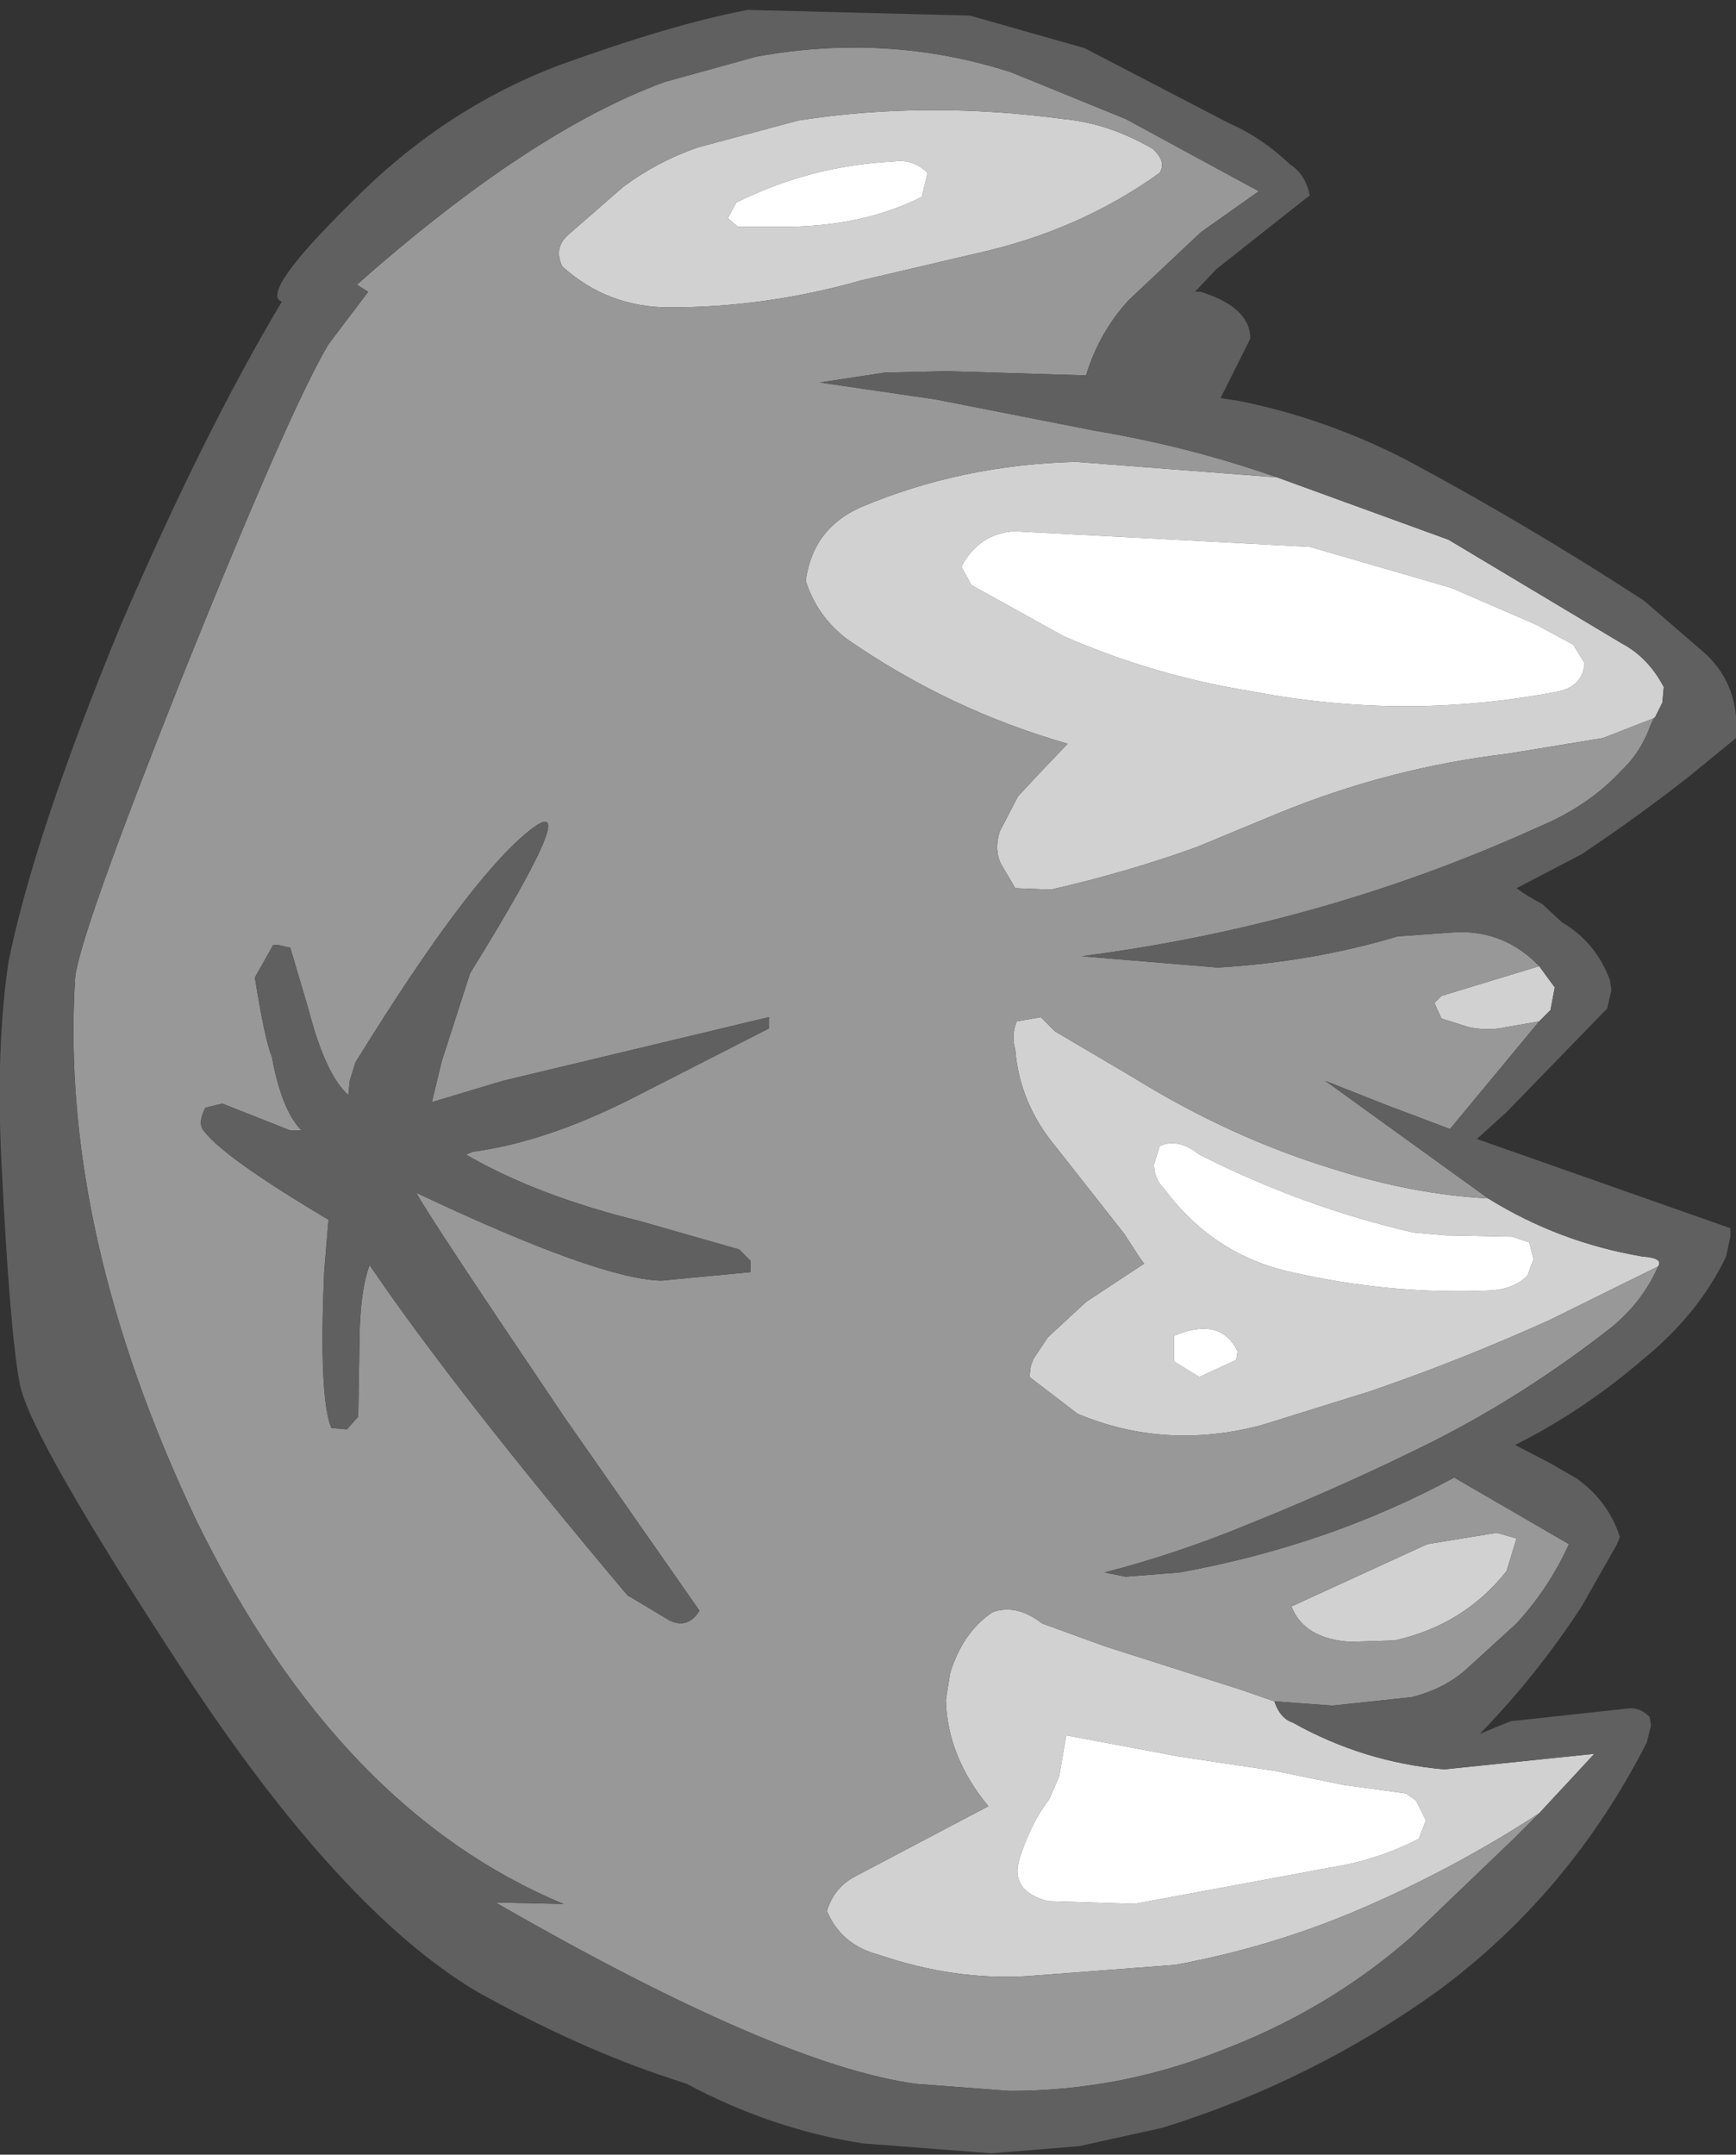<?xml version="1.0" encoding="UTF-8" standalone="no"?>
<svg xmlns:ffdec="https://www.free-decompiler.com/flash" xmlns:xlink="http://www.w3.org/1999/xlink" ffdec:objectType="shape" height="76.05px" width="61.3px" xmlns="http://www.w3.org/2000/svg">
  <rect width="100%" height="100%" fill="#333333" stroke="none"/>
  <g transform="matrix(1.0, 0.0, 0.0, 1.0, -14.9, 72.45)">
    <path d="M69.25 -8.45 Q66.1 -6.4 62.65 -4.95 59.65 -3.7 56.4 -3.1 L51.15 -2.7 Q48.6 -2.55 45.95 -3.45 44.6 -3.8 44.1 -5.0 44.35 -5.85 45.15 -6.25 L49.8 -8.7 Q48.35 -10.45 48.3 -12.45 L48.45 -13.4 Q48.9 -14.85 49.95 -15.55 50.8 -15.85 51.7 -15.15 L53.9 -14.35 58.75 -12.8 59.9 -12.4 Q60.1 -11.8 60.55 -11.65 63.05 -10.25 65.9 -10.0 L71.2 -10.55 69.25 -8.45 M73.45 -27.75 L69.6 -25.85 Q66.5 -24.45 63.3 -23.35 L59.45 -22.15 Q56.05 -21.25 52.95 -22.55 L51.25 -23.85 51.3 -24.25 51.4 -24.5 51.9 -25.25 53.25 -26.5 55.3 -27.85 55.15 -28.05 54.6 -28.9 52.2 -31.95 Q50.9 -33.5 50.75 -35.4 50.6 -35.9 50.8 -36.4 L51.65 -36.55 52.15 -36.05 54.95 -34.4 Q58.35 -32.3 61.95 -31.2 64.75 -30.3 67.45 -30.15 69.95 -28.6 72.9 -28.1 73.65 -28.05 73.45 -27.75 M69.25 -36.4 L68.1 -36.2 Q67.45 -36.05 66.75 -36.2 L65.8 -36.5 65.55 -37.05 65.8 -37.3 69.25 -38.35 69.8 -37.6 69.65 -36.8 69.25 -36.4 M73.3 -47.1 L71.5 -46.4 68.15 -45.85 Q63.95 -45.35 60.05 -43.75 L57.15 -42.55 Q54.65 -41.65 52.0 -41.05 L50.75 -41.1 50.25 -41.95 Q50.0 -42.45 50.2 -43.1 L50.85 -44.35 51.55 -45.1 52.6 -46.2 Q48.4 -47.4 44.8 -49.9 43.75 -50.7 43.35 -51.95 43.6 -53.8 45.3 -54.55 48.85 -56.05 52.9 -56.15 L60.0 -55.6 66.05 -53.4 72.15 -49.75 Q73.1 -49.25 73.65 -48.2 L73.6 -47.65 73.35 -47.15 73.3 -47.1 M55.85 -66.35 Q53.0 -64.3 49.35 -63.5 L45.3 -62.55 Q41.95 -61.6 38.55 -61.6 36.35 -61.6 34.75 -63.05 34.45 -63.7 34.95 -64.15 L36.9 -65.85 Q38.1 -66.75 39.55 -67.25 L43.1 -68.2 Q47.6 -68.9 52.45 -68.25 54.05 -68.1 55.6 -67.2 56.1 -66.75 55.85 -66.35 M70.45 -49.7 L69.15 -50.4 66.15 -51.7 61.15 -53.15 50.7 -53.7 Q49.45 -53.6 48.85 -52.45 L49.2 -51.8 52.45 -50.0 Q55.65 -48.6 59.1 -48.05 64.55 -47.0 69.95 -48.05 70.8 -48.25 70.85 -49.05 L70.45 -49.7 M47.45 -65.5 L47.65 -66.35 Q47.15 -66.85 46.45 -66.75 43.5 -66.6 40.9 -65.3 L40.6 -64.75 40.95 -64.45 42.35 -64.45 Q45.25 -64.4 47.45 -65.5 M68.85 -27.45 L68.95 -27.75 69.05 -28.0 68.9 -28.6 68.3 -28.8 65.9 -28.85 64.8 -28.95 Q60.9 -29.85 57.25 -31.7 56.5 -32.3 55.85 -32.0 L55.65 -31.35 Q55.65 -30.85 56.0 -30.5 57.75 -28.15 60.5 -27.55 64.0 -26.75 67.5 -26.9 68.4 -26.95 68.85 -27.45 M65.0 -7.55 L65.25 -8.2 64.9 -8.9 64.55 -9.15 62.35 -9.45 59.9 -9.95 56.55 -10.45 52.55 -11.2 52.3 -9.75 51.95 -8.95 Q51.3 -8.1 50.9 -6.85 50.55 -5.7 51.9 -5.35 L54.95 -5.25 62.5 -6.65 Q63.85 -6.95 65.0 -7.55 M58.55 -24.45 L58.6 -24.75 Q58.0 -26.0 56.35 -25.3 L56.35 -24.4 57.25 -23.85 58.55 -24.45 M68.1 -17.0 Q66.6 -15.1 64.15 -14.55 L62.6 -14.5 Q60.95 -14.6 60.5 -15.75 L65.3 -17.95 67.75 -18.35 68.45 -18.15 68.1 -17.0" fill="#d1d1d1" fill-rule="evenodd" stroke="none"/>
    <path d="M47.45 -65.5 Q45.25 -64.4 42.35 -64.45 L40.95 -64.45 40.6 -64.75 40.9 -65.3 Q43.5 -66.6 46.45 -66.75 47.15 -66.85 47.65 -66.35 L47.45 -65.5 M70.45 -49.7 L70.85 -49.05 Q70.8 -48.25 69.95 -48.05 64.55 -47.0 59.1 -48.05 55.65 -48.6 52.45 -50.0 L49.2 -51.8 48.85 -52.45 Q49.45 -53.6 50.7 -53.7 L61.15 -53.15 66.15 -51.7 69.15 -50.4 70.45 -49.7 M68.85 -27.45 Q68.4 -26.95 67.5 -26.9 64.0 -26.75 60.5 -27.55 57.75 -28.15 56.0 -30.5 55.65 -30.85 55.65 -31.35 L55.85 -32.0 Q56.5 -32.3 57.25 -31.7 60.9 -29.85 64.8 -28.95 L65.9 -28.85 68.3 -28.8 68.9 -28.6 69.05 -28.0 68.95 -27.75 68.85 -27.45 M58.55 -24.45 L57.25 -23.85 56.35 -24.4 56.35 -25.3 Q58.0 -26.0 58.6 -24.75 L58.55 -24.45 M65.0 -7.55 Q63.85 -6.95 62.5 -6.65 L54.95 -5.25 51.9 -5.35 Q50.55 -5.7 50.9 -6.85 51.3 -8.1 51.95 -8.95 L52.3 -9.75 52.55 -11.2 56.55 -10.45 59.9 -9.95 62.35 -9.45 64.55 -9.15 64.9 -8.9 65.25 -8.2 65.0 -7.55" fill="#ffffff" fill-rule="evenodd" stroke="none"/>
    <path d="M69.25 -8.45 L68.35 -7.55 64.75 -4.1 Q61.8 -1.5 57.95 -0.05 54.4 1.35 50.55 1.35 L47.25 1.1 Q42.4 0.45 32.4 -5.3 L34.8 -5.25 Q26.85 -8.55 21.85 -18.75 17.0 -28.95 17.55 -37.9 17.65 -39.3 21.35 -48.6 25.15 -58.05 26.5 -60.3 L27.9 -62.15 27.5 -62.4 Q33.6 -67.8 38.35 -69.55 L41.6 -70.45 Q46.25 -71.3 50.6 -69.9 L54.65 -68.25 59.35 -65.7 57.3 -64.25 54.75 -61.85 Q53.7 -60.7 53.25 -59.2 L48.35 -59.35 46.15 -59.3 43.85 -58.95 47.95 -58.35 53.55 -57.25 Q56.85 -56.7 60.0 -55.6 L52.9 -56.15 Q48.85 -56.05 45.3 -54.55 43.6 -53.8 43.35 -51.95 43.75 -50.7 44.8 -49.9 48.4 -47.4 52.6 -46.2 L51.55 -45.1 50.85 -44.35 50.2 -43.1 Q50.0 -42.45 50.25 -41.95 L50.75 -41.1 52.0 -41.05 Q54.65 -41.65 57.15 -42.55 L60.05 -43.75 Q63.95 -45.35 68.15 -45.85 L71.5 -46.4 73.3 -47.1 73.2 -46.9 Q72.85 -45.9 72.15 -45.25 71.0 -44.0 69.2 -43.25 61.6 -39.8 53.1 -38.7 L57.9 -38.3 Q61.25 -38.5 64.25 -39.4 L66.35 -39.55 Q68.05 -39.6 69.25 -38.35 L65.8 -37.3 65.55 -37.05 65.8 -36.5 66.75 -36.2 Q67.45 -36.05 68.1 -36.2 L69.25 -36.4 66.1 -32.6 63.85 -33.45 61.7 -34.3 67.45 -30.15 Q64.75 -30.3 61.95 -31.2 58.35 -32.3 54.95 -34.4 L52.15 -36.05 51.65 -36.55 50.8 -36.4 Q50.6 -35.9 50.75 -35.4 50.9 -33.5 52.2 -31.95 L54.6 -28.9 55.15 -28.05 55.3 -27.85 53.25 -26.5 51.9 -25.25 51.4 -24.5 51.3 -24.25 51.25 -23.85 52.95 -22.55 Q56.05 -21.25 59.45 -22.15 L63.3 -23.35 Q66.5 -24.45 69.6 -25.85 L73.45 -27.75 Q72.9 -26.5 71.8 -25.6 68.8 -23.25 65.55 -21.6 62.45 -20.05 59.1 -18.7 56.45 -17.6 53.9 -16.95 L54.65 -16.8 56.55 -16.95 Q61.8 -17.9 66.25 -20.3 L70.3 -17.95 Q69.6 -16.4 68.45 -15.15 L66.75 -13.6 Q65.95 -12.85 64.75 -12.55 L61.95 -12.25 59.9 -12.4 58.75 -12.8 53.9 -14.35 51.7 -15.15 Q50.8 -15.85 49.95 -15.55 48.9 -14.85 48.45 -13.4 L48.3 -12.45 Q48.35 -10.45 49.8 -8.7 L45.15 -6.25 Q44.35 -5.85 44.1 -5.0 44.6 -3.8 45.95 -3.45 48.6 -2.55 51.15 -2.7 L56.4 -3.1 Q59.65 -3.7 62.65 -4.95 66.1 -6.4 69.25 -8.45 M55.85 -66.35 Q56.1 -66.75 55.6 -67.2 54.05 -68.1 52.45 -68.25 47.6 -68.9 43.1 -68.2 L39.55 -67.25 Q38.1 -66.75 36.9 -65.85 L34.95 -64.15 Q34.45 -63.7 34.75 -63.05 36.35 -61.6 38.55 -61.6 41.95 -61.6 45.3 -62.55 L49.35 -63.5 Q53.0 -64.3 55.85 -66.35 M42.05 -36.55 L32.65 -34.3 30.15 -33.55 30.5 -35.0 31.5 -38.1 Q35.65 -44.8 33.55 -43.1 31.4 -41.35 27.45 -34.95 L27.25 -34.3 27.2 -33.8 Q26.4 -34.5 25.8 -36.8 L25.15 -39.0 24.7 -39.1 24.55 -39.1 23.9 -37.95 Q24.25 -35.75 24.5 -35.15 24.85 -33.25 25.55 -32.55 L25.15 -32.55 22.75 -33.5 22.15 -33.35 Q21.9 -32.85 22.05 -32.6 22.7 -31.65 26.5 -29.4 L26.35 -27.6 Q26.15 -23.15 26.6 -22.05 L27.15 -22.0 27.55 -22.45 27.6 -25.5 Q27.65 -27.0 27.95 -27.8 30.9 -23.45 37.05 -16.15 L38.55 -15.25 Q39.2 -14.95 39.6 -15.6 L34.85 -22.4 Q30.05 -29.5 29.6 -30.35 36.05 -27.3 38.25 -27.25 L41.4 -27.55 41.4 -27.95 41.0 -28.35 37.5 -29.35 Q33.85 -30.25 31.35 -31.7 L31.6 -31.8 Q34.2 -32.15 37.25 -33.7 L42.05 -36.15 42.05 -36.55 M68.1 -17.0 L68.45 -18.15 67.75 -18.35 65.3 -17.95 60.5 -15.75 Q60.95 -14.6 62.6 -14.5 L64.15 -14.55 Q66.6 -15.1 68.1 -17.0" fill="#989898" fill-rule="evenodd" stroke="none"/>
    <path d="M60.0 -55.6 Q56.85 -56.7 53.55 -57.25 L47.95 -58.35 43.85 -58.95 46.15 -59.3 48.35 -59.35 53.25 -59.2 Q53.7 -60.7 54.75 -61.85 L57.3 -64.25 59.35 -65.7 54.65 -68.25 50.6 -69.9 Q46.25 -71.3 41.6 -70.45 L38.35 -69.55 Q33.6 -67.8 27.5 -62.4 L27.9 -62.15 26.5 -60.3 Q25.15 -58.05 21.35 -48.6 17.65 -39.3 17.55 -37.9 17.0 -28.95 21.85 -18.75 26.85 -8.55 34.8 -5.25 L32.4 -5.3 Q42.4 0.45 47.25 1.1 L50.55 1.35 Q54.4 1.35 57.95 -0.05 61.8 -1.5 64.75 -4.1 L68.35 -7.55 69.25 -8.45 71.2 -10.55 65.9 -10.0 Q63.05 -10.25 60.55 -11.65 60.1 -11.8 59.9 -12.4 L61.95 -12.25 64.75 -12.55 Q65.95 -12.85 66.75 -13.6 L68.45 -15.15 Q69.6 -16.4 70.3 -17.95 L66.25 -20.3 Q61.8 -17.9 56.55 -16.95 L54.65 -16.8 53.9 -16.95 Q56.45 -17.6 59.1 -18.7 62.45 -20.05 65.55 -21.6 68.8 -23.25 71.8 -25.6 72.9 -26.5 73.45 -27.75 73.65 -28.05 72.9 -28.1 69.95 -28.6 67.45 -30.15 L61.7 -34.3 63.85 -33.45 66.1 -32.6 69.25 -36.4 69.65 -36.8 69.8 -37.6 69.25 -38.35 Q68.05 -39.6 66.35 -39.55 L64.25 -39.4 Q61.25 -38.5 57.9 -38.3 L53.1 -38.7 Q61.6 -39.8 69.2 -43.25 71.0 -44.0 72.15 -45.25 72.85 -45.9 73.2 -46.9 L73.3 -47.1 73.35 -47.15 73.6 -47.65 73.65 -48.2 Q73.1 -49.25 72.15 -49.75 L66.05 -53.4 60.0 -55.6 M27.3 -65.3 Q30.55 -68.6 34.65 -70.15 38.65 -71.6 41.3 -72.1 L49.15 -71.9 53.2 -70.75 58.3 -68.1 Q59.45 -67.6 60.45 -66.65 61.0 -66.3 61.15 -65.55 L60.95 -65.4 57.85 -62.95 57.0 -62.05 57.1 -62.15 57.3 -62.15 Q59.05 -61.6 59.05 -60.5 L58.0 -58.4 58.65 -58.3 Q61.65 -57.7 64.5 -56.25 68.8 -53.95 72.95 -51.25 L75.15 -49.35 Q76.35 -48.2 76.2 -46.4 L74.55 -45.05 Q72.7 -43.6 70.75 -42.3 L68.45 -41.1 Q68.85 -40.8 69.35 -40.55 L70.05 -39.9 Q71.25 -39.2 71.75 -37.85 L71.8 -37.5 71.65 -36.85 71.5 -36.7 68.1 -33.2 67.05 -32.25 76.0 -29.1 76.0 -28.8 75.85 -28.1 Q74.9 -26.1 72.95 -24.5 70.8 -22.65 68.4 -21.45 L69.65 -20.8 70.6 -20.25 Q71.7 -19.45 72.1 -18.2 L72.0 -17.95 70.75 -15.75 Q69.15 -13.3 67.15 -11.25 L67.75 -11.5 68.25 -11.7 72.4 -12.15 Q72.8 -12.2 73.15 -11.85 L73.2 -11.55 73.05 -10.95 Q70.35 -5.65 65.7 -2.2 61.25 1.0 55.95 2.65 L53.0 3.3 49.9 3.55 45.35 3.2 Q42.15 2.7 39.15 1.1 L38.55 0.9 Q35.35 -0.15 31.75 -2.15 26.95 -5.0 21.45 -13.35 15.95 -21.75 15.6 -23.6 15.25 -25.4 14.95 -31.45 14.75 -35.45 15.2 -38.5 16.1 -42.95 19.15 -50.35 22.1 -57.2 24.85 -61.8 24.05 -62.1 27.3 -65.3 M42.05 -36.55 L42.05 -36.15 37.25 -33.7 Q34.2 -32.15 31.6 -31.8 L31.35 -31.7 Q33.85 -30.25 37.5 -29.35 L41.0 -28.35 41.4 -27.95 41.4 -27.55 38.25 -27.25 Q36.05 -27.3 29.6 -30.35 30.05 -29.5 34.85 -22.4 L39.6 -15.6 Q39.2 -14.95 38.55 -15.25 L37.05 -16.15 Q30.9 -23.45 27.95 -27.8 27.65 -27.0 27.6 -25.5 L27.55 -22.45 27.15 -22.0 26.6 -22.05 Q26.15 -23.15 26.35 -27.6 L26.5 -29.4 Q22.7 -31.65 22.05 -32.6 21.9 -32.85 22.15 -33.35 L22.75 -33.5 25.15 -32.55 25.55 -32.55 Q24.85 -33.25 24.5 -35.15 24.25 -35.75 23.9 -37.95 L24.55 -39.1 24.7 -39.1 25.15 -39.0 25.8 -36.8 Q26.4 -34.5 27.2 -33.8 L27.25 -34.3 27.45 -34.95 Q31.4 -41.35 33.55 -43.1 35.65 -44.8 31.5 -38.1 L30.5 -35.0 30.15 -33.55 32.65 -34.3 42.05 -36.55" fill="#606060" fill-rule="evenodd" stroke="none"/>
  </g>
</svg>
